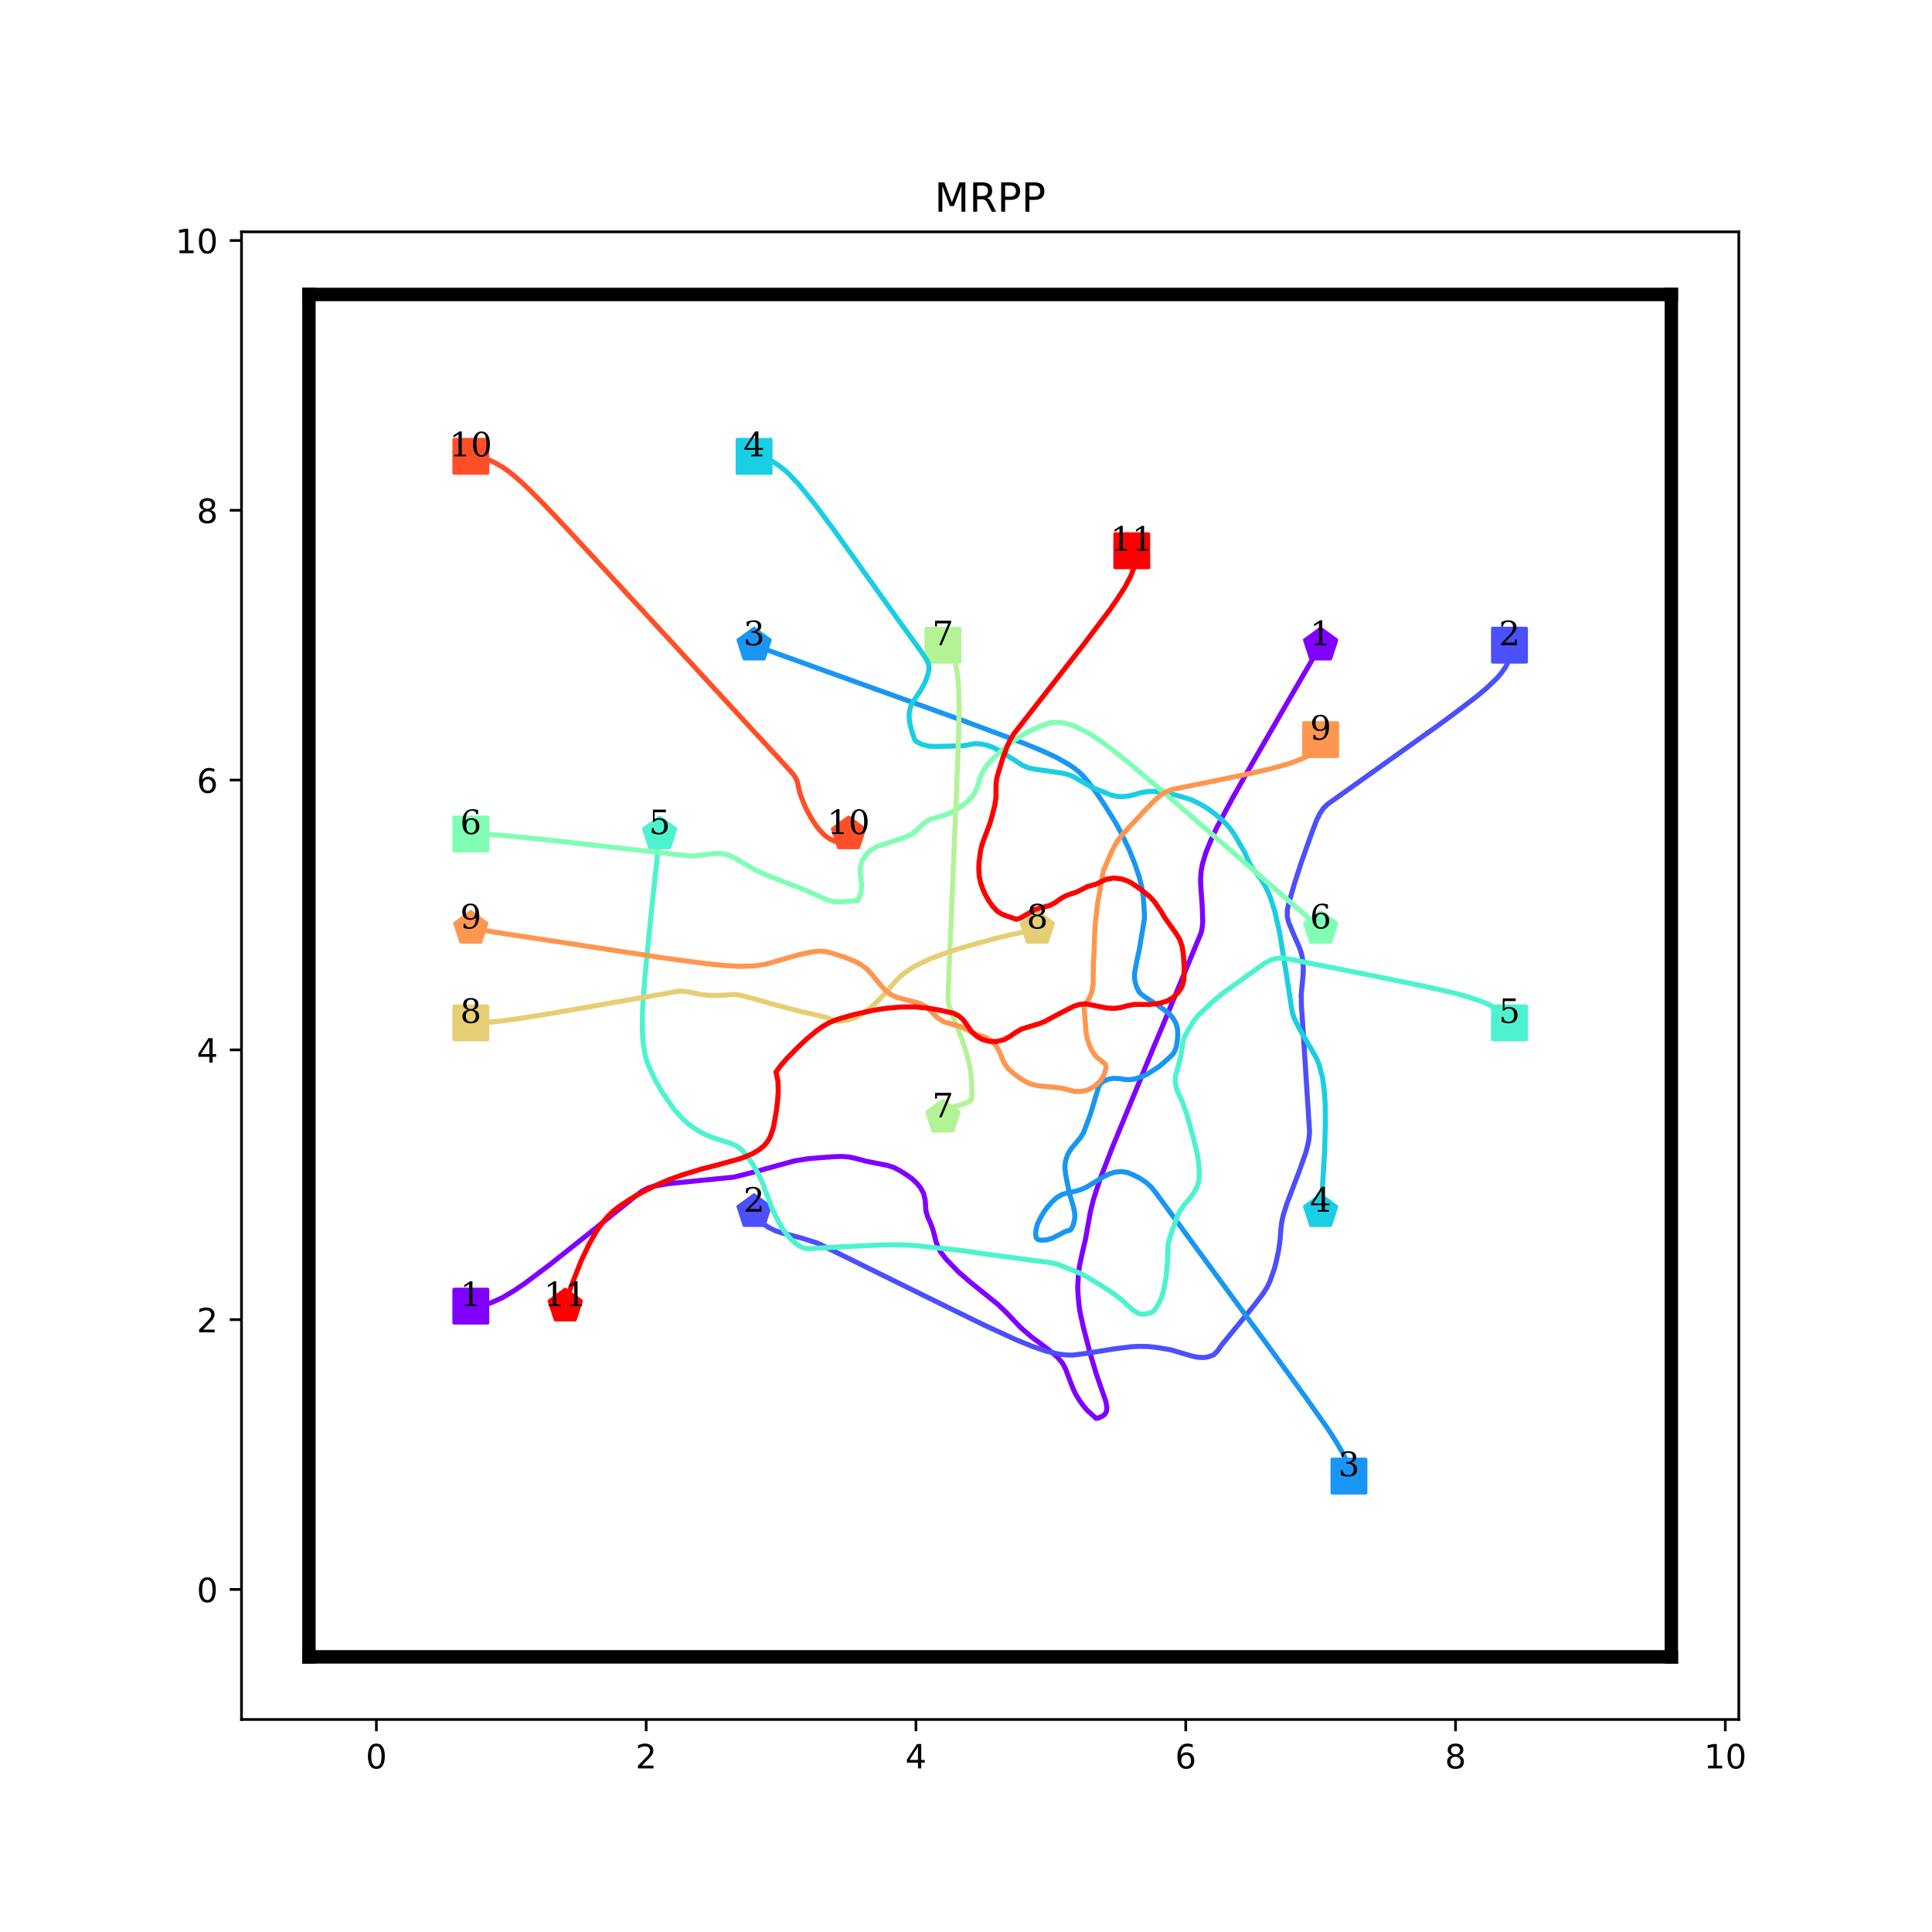 <?xml version="1.0" encoding="utf-8" standalone="no"?>
<!DOCTYPE svg PUBLIC "-//W3C//DTD SVG 1.1//EN"
  "http://www.w3.org/Graphics/SVG/1.1/DTD/svg11.dtd">
<!-- Created with matplotlib (http://matplotlib.org/) -->
<svg height="576pt" version="1.1" viewBox="0 0 576 576" width="576pt" xmlns="http://www.w3.org/2000/svg" xmlns:xlink="http://www.w3.org/1999/xlink">
 <defs>
  <style type="text/css">
*{stroke-linecap:butt;stroke-linejoin:round;}
  </style>
 </defs>
 <g id="figure_1">
  <g id="patch_1">
   <path d="M 0 576 
L 576 576 
L 576 0 
L 0 0 
z
" style="fill:#ffffff;"/>
  </g>
  <g id="axes_1">
   <g id="patch_2">
    <path d="M 72 512.64 
L 518.4 512.64 
L 518.4 69.12 
L 72 69.12 
z
" style="fill:#ffffff;"/>
   </g>
   <g id="matplotlib.axis_1">
    <g id="xtick_1">
     <g id="line2d_1">
      <defs>
       <path d="M 0 0 
L 0 3.5 
" id="mb2fd091021" style="stroke:#000000;stroke-width:0.8;"/>
      </defs>
      <g>
       <use style="stroke:#000000;stroke-width:0.8;" x="112.216" xlink:href="#mb2fd091021" y="512.64"/>
      </g>
     </g>
     <g id="text_1">
      <!-- 0 -->
      <defs>
       <path d="M 31.781 66.406 
Q 24.172 66.406 20.328 58.906 
Q 16.5 51.422 16.5 36.375 
Q 16.5 21.391 20.328 13.891 
Q 24.172 6.391 31.781 6.391 
Q 39.453 6.391 43.281 13.891 
Q 47.125 21.391 47.125 36.375 
Q 47.125 51.422 43.281 58.906 
Q 39.453 66.406 31.781 66.406 
z
M 31.781 74.219 
Q 44.047 74.219 50.516 64.516 
Q 56.984 54.828 56.984 36.375 
Q 56.984 17.969 50.516 8.266 
Q 44.047 -1.422 31.781 -1.422 
Q 19.531 -1.422 13.062 8.266 
Q 6.594 17.969 6.594 36.375 
Q 6.594 54.828 13.062 64.516 
Q 19.531 74.219 31.781 74.219 
z
" id="DejaVuSans-30"/>
      </defs>
      <g transform="translate(109.035 527.238)scale(0.1 -0.1)">
       <use xlink:href="#DejaVuSans-30"/>
      </g>
     </g>
    </g>
    <g id="xtick_2">
     <g id="line2d_2">
      <g>
       <use style="stroke:#000000;stroke-width:0.8;" x="192.649" xlink:href="#mb2fd091021" y="512.64"/>
      </g>
     </g>
     <g id="text_2">
      <!-- 2 -->
      <defs>
       <path d="M 19.188 8.297 
L 53.609 8.297 
L 53.609 0 
L 7.328 0 
L 7.328 8.297 
Q 12.938 14.109 22.625 23.891 
Q 32.328 33.688 34.812 36.531 
Q 39.547 41.844 41.422 45.531 
Q 43.312 49.219 43.312 52.781 
Q 43.312 58.594 39.234 62.25 
Q 35.156 65.922 28.609 65.922 
Q 23.969 65.922 18.812 64.312 
Q 13.672 62.703 7.812 59.422 
L 7.812 69.391 
Q 13.766 71.781 18.938 73 
Q 24.125 74.219 28.422 74.219 
Q 39.75 74.219 46.484 68.547 
Q 53.219 62.891 53.219 53.422 
Q 53.219 48.922 51.531 44.891 
Q 49.859 40.875 45.406 35.406 
Q 44.188 33.984 37.641 27.219 
Q 31.109 20.453 19.188 8.297 
z
" id="DejaVuSans-32"/>
      </defs>
      <g transform="translate(189.467 527.238)scale(0.1 -0.1)">
       <use xlink:href="#DejaVuSans-32"/>
      </g>
     </g>
    </g>
    <g id="xtick_3">
     <g id="line2d_3">
      <g>
       <use style="stroke:#000000;stroke-width:0.8;" x="273.081" xlink:href="#mb2fd091021" y="512.64"/>
      </g>
     </g>
     <g id="text_3">
      <!-- 4 -->
      <defs>
       <path d="M 37.797 64.312 
L 12.891 25.391 
L 37.797 25.391 
z
M 35.203 72.906 
L 47.609 72.906 
L 47.609 25.391 
L 58.016 25.391 
L 58.016 17.188 
L 47.609 17.188 
L 47.609 0 
L 37.797 0 
L 37.797 17.188 
L 4.891 17.188 
L 4.891 26.703 
z
" id="DejaVuSans-34"/>
      </defs>
      <g transform="translate(269.9 527.238)scale(0.1 -0.1)">
       <use xlink:href="#DejaVuSans-34"/>
      </g>
     </g>
    </g>
    <g id="xtick_4">
     <g id="line2d_4">
      <g>
       <use style="stroke:#000000;stroke-width:0.8;" x="353.514" xlink:href="#mb2fd091021" y="512.64"/>
      </g>
     </g>
     <g id="text_4">
      <!-- 6 -->
      <defs>
       <path d="M 33.016 40.375 
Q 26.375 40.375 22.484 35.828 
Q 18.609 31.297 18.609 23.391 
Q 18.609 15.531 22.484 10.953 
Q 26.375 6.391 33.016 6.391 
Q 39.656 6.391 43.531 10.953 
Q 47.406 15.531 47.406 23.391 
Q 47.406 31.297 43.531 35.828 
Q 39.656 40.375 33.016 40.375 
z
M 52.594 71.297 
L 52.594 62.312 
Q 48.875 64.062 45.094 64.984 
Q 41.312 65.922 37.594 65.922 
Q 27.828 65.922 22.672 59.328 
Q 17.531 52.734 16.797 39.406 
Q 19.672 43.656 24.016 45.922 
Q 28.375 48.188 33.594 48.188 
Q 44.578 48.188 50.953 41.516 
Q 57.328 34.859 57.328 23.391 
Q 57.328 12.156 50.688 5.359 
Q 44.047 -1.422 33.016 -1.422 
Q 20.359 -1.422 13.672 8.266 
Q 6.984 17.969 6.984 36.375 
Q 6.984 53.656 15.188 63.938 
Q 23.391 74.219 37.203 74.219 
Q 40.922 74.219 44.703 73.484 
Q 48.484 72.75 52.594 71.297 
z
" id="DejaVuSans-36"/>
      </defs>
      <g transform="translate(350.332 527.238)scale(0.1 -0.1)">
       <use xlink:href="#DejaVuSans-36"/>
      </g>
     </g>
    </g>
    <g id="xtick_5">
     <g id="line2d_5">
      <g>
       <use style="stroke:#000000;stroke-width:0.8;" x="433.946" xlink:href="#mb2fd091021" y="512.64"/>
      </g>
     </g>
     <g id="text_5">
      <!-- 8 -->
      <defs>
       <path d="M 31.781 34.625 
Q 24.75 34.625 20.719 30.859 
Q 16.703 27.094 16.703 20.516 
Q 16.703 13.922 20.719 10.156 
Q 24.75 6.391 31.781 6.391 
Q 38.812 6.391 42.859 10.172 
Q 46.922 13.969 46.922 20.516 
Q 46.922 27.094 42.891 30.859 
Q 38.875 34.625 31.781 34.625 
z
M 21.922 38.812 
Q 15.578 40.375 12.031 44.719 
Q 8.5 49.078 8.5 55.328 
Q 8.5 64.062 14.719 69.141 
Q 20.953 74.219 31.781 74.219 
Q 42.672 74.219 48.875 69.141 
Q 55.078 64.062 55.078 55.328 
Q 55.078 49.078 51.531 44.719 
Q 48 40.375 41.703 38.812 
Q 48.828 37.156 52.797 32.312 
Q 56.781 27.484 56.781 20.516 
Q 56.781 9.906 50.312 4.234 
Q 43.844 -1.422 31.781 -1.422 
Q 19.734 -1.422 13.25 4.234 
Q 6.781 9.906 6.781 20.516 
Q 6.781 27.484 10.781 32.312 
Q 14.797 37.156 21.922 38.812 
z
M 18.312 54.391 
Q 18.312 48.734 21.844 45.562 
Q 25.391 42.391 31.781 42.391 
Q 38.141 42.391 41.719 45.562 
Q 45.312 48.734 45.312 54.391 
Q 45.312 60.062 41.719 63.234 
Q 38.141 66.406 31.781 66.406 
Q 25.391 66.406 21.844 63.234 
Q 18.312 60.062 18.312 54.391 
z
" id="DejaVuSans-38"/>
      </defs>
      <g transform="translate(430.765 527.238)scale(0.1 -0.1)">
       <use xlink:href="#DejaVuSans-38"/>
      </g>
     </g>
    </g>
    <g id="xtick_6">
     <g id="line2d_6">
      <g>
       <use style="stroke:#000000;stroke-width:0.8;" x="514.378" xlink:href="#mb2fd091021" y="512.64"/>
      </g>
     </g>
     <g id="text_6">
      <!-- 10 -->
      <defs>
       <path d="M 12.406 8.297 
L 28.516 8.297 
L 28.516 63.922 
L 10.984 60.406 
L 10.984 69.391 
L 28.422 72.906 
L 38.281 72.906 
L 38.281 8.297 
L 54.391 8.297 
L 54.391 0 
L 12.406 0 
z
" id="DejaVuSans-31"/>
      </defs>
      <g transform="translate(508.016 527.238)scale(0.1 -0.1)">
       <use xlink:href="#DejaVuSans-31"/>
       <use x="63.623" xlink:href="#DejaVuSans-30"/>
      </g>
     </g>
    </g>
   </g>
   <g id="matplotlib.axis_2">
    <g id="ytick_1">
     <g id="line2d_7">
      <defs>
       <path d="M 0 0 
L -3.5 0 
" id="m4e0958d637" style="stroke:#000000;stroke-width:0.8;"/>
      </defs>
      <g>
       <use style="stroke:#000000;stroke-width:0.8;" x="72" xlink:href="#m4e0958d637" y="473.864"/>
      </g>
     </g>
     <g id="text_7">
      <!-- 0 -->
      <g transform="translate(58.638 477.663)scale(0.1 -0.1)">
       <use xlink:href="#DejaVuSans-30"/>
      </g>
     </g>
    </g>
    <g id="ytick_2">
     <g id="line2d_8">
      <g>
       <use style="stroke:#000000;stroke-width:0.8;" x="72" xlink:href="#m4e0958d637" y="393.431"/>
      </g>
     </g>
     <g id="text_8">
      <!-- 2 -->
      <g transform="translate(58.638 397.231)scale(0.1 -0.1)">
       <use xlink:href="#DejaVuSans-32"/>
      </g>
     </g>
    </g>
    <g id="ytick_3">
     <g id="line2d_9">
      <g>
       <use style="stroke:#000000;stroke-width:0.8;" x="72" xlink:href="#m4e0958d637" y="312.999"/>
      </g>
     </g>
     <g id="text_9">
      <!-- 4 -->
      <g transform="translate(58.638 316.798)scale(0.1 -0.1)">
       <use xlink:href="#DejaVuSans-34"/>
      </g>
     </g>
    </g>
    <g id="ytick_4">
     <g id="line2d_10">
      <g>
       <use style="stroke:#000000;stroke-width:0.8;" x="72" xlink:href="#m4e0958d637" y="232.566"/>
      </g>
     </g>
     <g id="text_10">
      <!-- 6 -->
      <g transform="translate(58.638 236.366)scale(0.1 -0.1)">
       <use xlink:href="#DejaVuSans-36"/>
      </g>
     </g>
    </g>
    <g id="ytick_5">
     <g id="line2d_11">
      <g>
       <use style="stroke:#000000;stroke-width:0.8;" x="72" xlink:href="#m4e0958d637" y="152.134"/>
      </g>
     </g>
     <g id="text_11">
      <!-- 8 -->
      <g transform="translate(58.638 155.933)scale(0.1 -0.1)">
       <use xlink:href="#DejaVuSans-38"/>
      </g>
     </g>
    </g>
    <g id="ytick_6">
     <g id="line2d_12">
      <g>
       <use style="stroke:#000000;stroke-width:0.8;" x="72" xlink:href="#m4e0958d637" y="71.702"/>
      </g>
     </g>
     <g id="text_12">
      <!-- 10 -->
      <g transform="translate(52.275 75.501)scale(0.1 -0.1)">
       <use xlink:href="#DejaVuSans-31"/>
       <use x="63.623" xlink:href="#DejaVuSans-30"/>
      </g>
     </g>
    </g>
   </g>
   <g id="line2d_13">
    <path clip-path="url(#p5a7111b179)" d="M 140.368 389.41 
" style="fill:none;stroke:#1f77b4;stroke-linecap:square;stroke-width:1.5;"/>
    <defs>
     <path d="M -5 5 
L 5 5 
L 5 -5 
L -5 -5 
z
" id="m6f310e4e8b" style="stroke:#8000ff;stroke-linejoin:miter;"/>
    </defs>
    <g clip-path="url(#p5a7111b179)">
     <use style="fill:#8000ff;stroke:#8000ff;stroke-linejoin:miter;" x="140.368" xlink:href="#m6f310e4e8b" y="389.41"/>
    </g>
   </g>
   <g id="line2d_14">
    <path clip-path="url(#p5a7111b179)" d="M 393.73 192.35 
" style="fill:none;stroke:#ff7f0e;stroke-linecap:square;stroke-width:1.5;"/>
    <defs>
     <path d="M 0 -5 
L -4.755 -1.545 
L -2.939 4.045 
L 2.939 4.045 
L 4.755 -1.545 
z
" id="m4babf64ff1" style="stroke:#8000ff;stroke-linejoin:miter;"/>
    </defs>
    <g clip-path="url(#p5a7111b179)">
     <use style="fill:#8000ff;stroke:#8000ff;stroke-linejoin:miter;" x="393.73" xlink:href="#m4babf64ff1" y="192.35"/>
    </g>
   </g>
   <g id="line2d_15">
    <path clip-path="url(#p5a7111b179)" d="M 450.032 192.35 
" style="fill:none;stroke:#2ca02c;stroke-linecap:square;stroke-width:1.5;"/>
    <defs>
     <path d="M -5 5 
L 5 5 
L 5 -5 
L -5 -5 
z
" id="m8cfc3f65fc" style="stroke:#4c4ffc;stroke-linejoin:miter;"/>
    </defs>
    <g clip-path="url(#p5a7111b179)">
     <use style="fill:#4c4ffc;stroke:#4c4ffc;stroke-linejoin:miter;" x="450.032" xlink:href="#m8cfc3f65fc" y="192.35"/>
    </g>
   </g>
   <g id="line2d_16">
    <path clip-path="url(#p5a7111b179)" d="M 224.822 361.258 
" style="fill:none;stroke:#d62728;stroke-linecap:square;stroke-width:1.5;"/>
    <defs>
     <path d="M 0 -5 
L -4.755 -1.545 
L -2.939 4.045 
L 2.939 4.045 
L 4.755 -1.545 
z
" id="m7842510faa" style="stroke:#4c4ffc;stroke-linejoin:miter;"/>
    </defs>
    <g clip-path="url(#p5a7111b179)">
     <use style="fill:#4c4ffc;stroke:#4c4ffc;stroke-linejoin:miter;" x="224.822" xlink:href="#m7842510faa" y="361.258"/>
    </g>
   </g>
   <g id="line2d_17">
    <path clip-path="url(#p5a7111b179)" d="M 402.175 440.082 
" style="fill:none;stroke:#9467bd;stroke-linecap:square;stroke-width:1.5;"/>
    <defs>
     <path d="M -5 5 
L 5 5 
L 5 -5 
L -5 -5 
z
" id="m098925a561" style="stroke:#1996f3;stroke-linejoin:miter;"/>
    </defs>
    <g clip-path="url(#p5a7111b179)">
     <use style="fill:#1996f3;stroke:#1996f3;stroke-linejoin:miter;" x="402.175" xlink:href="#m098925a561" y="440.082"/>
    </g>
   </g>
   <g id="line2d_18">
    <path clip-path="url(#p5a7111b179)" d="M 224.822 192.35 
" style="fill:none;stroke:#8c564b;stroke-linecap:square;stroke-width:1.5;"/>
    <defs>
     <path d="M 0 -5 
L -4.755 -1.545 
L -2.939 4.045 
L 2.939 4.045 
L 4.755 -1.545 
z
" id="m4da8c0c9e4" style="stroke:#1996f3;stroke-linejoin:miter;"/>
    </defs>
    <g clip-path="url(#p5a7111b179)">
     <use style="fill:#1996f3;stroke:#1996f3;stroke-linejoin:miter;" x="224.822" xlink:href="#m4da8c0c9e4" y="192.35"/>
    </g>
   </g>
   <g id="line2d_19">
    <path clip-path="url(#p5a7111b179)" d="M 224.822 136.048 
" style="fill:none;stroke:#e377c2;stroke-linecap:square;stroke-width:1.5;"/>
    <defs>
     <path d="M -5 5 
L 5 5 
L 5 -5 
L -5 -5 
z
" id="m9ddd815876" style="stroke:#1acee3;stroke-linejoin:miter;"/>
    </defs>
    <g clip-path="url(#p5a7111b179)">
     <use style="fill:#1acee3;stroke:#1acee3;stroke-linejoin:miter;" x="224.822" xlink:href="#m9ddd815876" y="136.048"/>
    </g>
   </g>
   <g id="line2d_20">
    <path clip-path="url(#p5a7111b179)" d="M 393.73 361.258 
" style="fill:none;stroke:#7f7f7f;stroke-linecap:square;stroke-width:1.5;"/>
    <defs>
     <path d="M 0 -5 
L -4.755 -1.545 
L -2.939 4.045 
L 2.939 4.045 
L 4.755 -1.545 
z
" id="mcab4037437" style="stroke:#1acee3;stroke-linejoin:miter;"/>
    </defs>
    <g clip-path="url(#p5a7111b179)">
     <use style="fill:#1acee3;stroke:#1acee3;stroke-linejoin:miter;" x="393.73" xlink:href="#mcab4037437" y="361.258"/>
    </g>
   </g>
   <g id="line2d_21">
    <path clip-path="url(#p5a7111b179)" d="M 450.032 304.956 
" style="fill:none;stroke:#bcbd22;stroke-linecap:square;stroke-width:1.5;"/>
    <defs>
     <path d="M -5 5 
L 5 5 
L 5 -5 
L -5 -5 
z
" id="m428e85ec67" style="stroke:#4df3ce;stroke-linejoin:miter;"/>
    </defs>
    <g clip-path="url(#p5a7111b179)">
     <use style="fill:#4df3ce;stroke:#4df3ce;stroke-linejoin:miter;" x="450.032" xlink:href="#m428e85ec67" y="304.956"/>
    </g>
   </g>
   <g id="line2d_22">
    <path clip-path="url(#p5a7111b179)" d="M 196.67 248.653 
" style="fill:none;stroke:#17becf;stroke-linecap:square;stroke-width:1.5;"/>
    <defs>
     <path d="M 0 -5 
L -4.755 -1.545 
L -2.939 4.045 
L 2.939 4.045 
L 4.755 -1.545 
z
" id="m92fd44505d" style="stroke:#4df3ce;stroke-linejoin:miter;"/>
    </defs>
    <g clip-path="url(#p5a7111b179)">
     <use style="fill:#4df3ce;stroke:#4df3ce;stroke-linejoin:miter;" x="196.67" xlink:href="#m92fd44505d" y="248.653"/>
    </g>
   </g>
   <g id="line2d_23">
    <path clip-path="url(#p5a7111b179)" d="M 140.368 248.653 
" style="fill:none;stroke:#1f77b4;stroke-linecap:square;stroke-width:1.5;"/>
    <defs>
     <path d="M -5 5 
L 5 5 
L 5 -5 
L -5 -5 
z
" id="ma29606f364" style="stroke:#80ffb4;stroke-linejoin:miter;"/>
    </defs>
    <g clip-path="url(#p5a7111b179)">
     <use style="fill:#80ffb4;stroke:#80ffb4;stroke-linejoin:miter;" x="140.368" xlink:href="#ma29606f364" y="248.653"/>
    </g>
   </g>
   <g id="line2d_24">
    <path clip-path="url(#p5a7111b179)" d="M 393.73 276.804 
" style="fill:none;stroke:#ff7f0e;stroke-linecap:square;stroke-width:1.5;"/>
    <defs>
     <path d="M 0 -5 
L -4.755 -1.545 
L -2.939 4.045 
L 2.939 4.045 
L 4.755 -1.545 
z
" id="m92678396d8" style="stroke:#80ffb4;stroke-linejoin:miter;"/>
    </defs>
    <g clip-path="url(#p5a7111b179)">
     <use style="fill:#80ffb4;stroke:#80ffb4;stroke-linejoin:miter;" x="393.73" xlink:href="#m92678396d8" y="276.804"/>
    </g>
   </g>
   <g id="line2d_25">
    <path clip-path="url(#p5a7111b179)" d="M 281.124 192.35 
" style="fill:none;stroke:#2ca02c;stroke-linecap:square;stroke-width:1.5;"/>
    <defs>
     <path d="M -5 5 
L 5 5 
L 5 -5 
L -5 -5 
z
" id="m7b3ac7bd07" style="stroke:#b3f396;stroke-linejoin:miter;"/>
    </defs>
    <g clip-path="url(#p5a7111b179)">
     <use style="fill:#b3f396;stroke:#b3f396;stroke-linejoin:miter;" x="281.124" xlink:href="#m7b3ac7bd07" y="192.35"/>
    </g>
   </g>
   <g id="line2d_26">
    <path clip-path="url(#p5a7111b179)" d="M 281.124 333.107 
" style="fill:none;stroke:#d62728;stroke-linecap:square;stroke-width:1.5;"/>
    <defs>
     <path d="M 0 -5 
L -4.755 -1.545 
L -2.939 4.045 
L 2.939 4.045 
L 4.755 -1.545 
z
" id="m6ff3be9d76" style="stroke:#b3f396;stroke-linejoin:miter;"/>
    </defs>
    <g clip-path="url(#p5a7111b179)">
     <use style="fill:#b3f396;stroke:#b3f396;stroke-linejoin:miter;" x="281.124" xlink:href="#m6ff3be9d76" y="333.107"/>
    </g>
   </g>
   <g id="line2d_27">
    <path clip-path="url(#p5a7111b179)" d="M 140.368 304.956 
" style="fill:none;stroke:#9467bd;stroke-linecap:square;stroke-width:1.5;"/>
    <defs>
     <path d="M -5 5 
L 5 5 
L 5 -5 
L -5 -5 
z
" id="m8067f68793" style="stroke:#e6ce74;stroke-linejoin:miter;"/>
    </defs>
    <g clip-path="url(#p5a7111b179)">
     <use style="fill:#e6ce74;stroke:#e6ce74;stroke-linejoin:miter;" x="140.368" xlink:href="#m8067f68793" y="304.956"/>
    </g>
   </g>
   <g id="line2d_28">
    <path clip-path="url(#p5a7111b179)" d="M 309.276 276.804 
" style="fill:none;stroke:#8c564b;stroke-linecap:square;stroke-width:1.5;"/>
    <defs>
     <path d="M 0 -5 
L -4.755 -1.545 
L -2.939 4.045 
L 2.939 4.045 
L 4.755 -1.545 
z
" id="m98fc2a752f" style="stroke:#e6ce74;stroke-linejoin:miter;"/>
    </defs>
    <g clip-path="url(#p5a7111b179)">
     <use style="fill:#e6ce74;stroke:#e6ce74;stroke-linejoin:miter;" x="309.276" xlink:href="#m98fc2a752f" y="276.804"/>
    </g>
   </g>
   <g id="line2d_29">
    <path clip-path="url(#p5a7111b179)" d="M 393.73 220.502 
" style="fill:none;stroke:#e377c2;stroke-linecap:square;stroke-width:1.5;"/>
    <defs>
     <path d="M -5 5 
L 5 5 
L 5 -5 
L -5 -5 
z
" id="m03f6b650ee" style="stroke:#ff964f;stroke-linejoin:miter;"/>
    </defs>
    <g clip-path="url(#p5a7111b179)">
     <use style="fill:#ff964f;stroke:#ff964f;stroke-linejoin:miter;" x="393.73" xlink:href="#m03f6b650ee" y="220.502"/>
    </g>
   </g>
   <g id="line2d_30">
    <path clip-path="url(#p5a7111b179)" d="M 140.368 276.804 
" style="fill:none;stroke:#7f7f7f;stroke-linecap:square;stroke-width:1.5;"/>
    <defs>
     <path d="M 0 -5 
L -4.755 -1.545 
L -2.939 4.045 
L 2.939 4.045 
L 4.755 -1.545 
z
" id="m5a0609443c" style="stroke:#ff964f;stroke-linejoin:miter;"/>
    </defs>
    <g clip-path="url(#p5a7111b179)">
     <use style="fill:#ff964f;stroke:#ff964f;stroke-linejoin:miter;" x="140.368" xlink:href="#m5a0609443c" y="276.804"/>
    </g>
   </g>
   <g id="line2d_31">
    <path clip-path="url(#p5a7111b179)" d="M 140.368 136.048 
" style="fill:none;stroke:#bcbd22;stroke-linecap:square;stroke-width:1.5;"/>
    <defs>
     <path d="M -5 5 
L 5 5 
L 5 -5 
L -5 -5 
z
" id="m2a648571b5" style="stroke:#ff4f28;stroke-linejoin:miter;"/>
    </defs>
    <g clip-path="url(#p5a7111b179)">
     <use style="fill:#ff4f28;stroke:#ff4f28;stroke-linejoin:miter;" x="140.368" xlink:href="#m2a648571b5" y="136.048"/>
    </g>
   </g>
   <g id="line2d_32">
    <path clip-path="url(#p5a7111b179)" d="M 252.973 248.653 
" style="fill:none;stroke:#17becf;stroke-linecap:square;stroke-width:1.5;"/>
    <defs>
     <path d="M 0 -5 
L -4.755 -1.545 
L -2.939 4.045 
L 2.939 4.045 
L 4.755 -1.545 
z
" id="m97c495dff6" style="stroke:#ff4f28;stroke-linejoin:miter;"/>
    </defs>
    <g clip-path="url(#p5a7111b179)">
     <use style="fill:#ff4f28;stroke:#ff4f28;stroke-linejoin:miter;" x="252.973" xlink:href="#m97c495dff6" y="248.653"/>
    </g>
   </g>
   <g id="line2d_33">
    <path clip-path="url(#p5a7111b179)" d="M 337.427 164.199 
" style="fill:none;stroke:#1f77b4;stroke-linecap:square;stroke-width:1.5;"/>
    <defs>
     <path d="M -5 5 
L 5 5 
L 5 -5 
L -5 -5 
z
" id="m2f36e57476" style="stroke:#ff0000;stroke-linejoin:miter;"/>
    </defs>
    <g clip-path="url(#p5a7111b179)">
     <use style="fill:#ff0000;stroke:#ff0000;stroke-linejoin:miter;" x="337.427" xlink:href="#m2f36e57476" y="164.199"/>
    </g>
   </g>
   <g id="line2d_34">
    <path clip-path="url(#p5a7111b179)" d="M 168.519 389.41 
" style="fill:none;stroke:#ff7f0e;stroke-linecap:square;stroke-width:1.5;"/>
    <defs>
     <path d="M 0 -5 
L -4.755 -1.545 
L -2.939 4.045 
L 2.939 4.045 
L 4.755 -1.545 
z
" id="m7228ab3093" style="stroke:#ff0000;stroke-linejoin:miter;"/>
    </defs>
    <g clip-path="url(#p5a7111b179)">
     <use style="fill:#ff0000;stroke:#ff0000;stroke-linejoin:miter;" x="168.519" xlink:href="#m7228ab3093" y="389.41"/>
    </g>
   </g>
   <g id="line2d_35"/>
   <g id="line2d_36">
    <path clip-path="url(#p5a7111b179)" d="M 92.108 493.972 
L 92.108 87.788 
" style="fill:none;stroke:#000000;stroke-linecap:square;stroke-width:4;"/>
   </g>
   <g id="line2d_37">
    <path clip-path="url(#p5a7111b179)" d="M 92.108 87.788 
L 498.292 87.788 
" style="fill:none;stroke:#000000;stroke-linecap:square;stroke-width:4;"/>
   </g>
   <g id="line2d_38">
    <path clip-path="url(#p5a7111b179)" d="M 498.292 87.788 
L 498.292 493.972 
" style="fill:none;stroke:#000000;stroke-linecap:square;stroke-width:4;"/>
   </g>
   <g id="line2d_39">
    <path clip-path="url(#p5a7111b179)" d="M 498.292 493.972 
L 92.108 493.972 
" style="fill:none;stroke:#000000;stroke-linecap:square;stroke-width:4;"/>
   </g>
   <g id="line2d_40">
    <path clip-path="url(#p5a7111b179)" d="M 140.368 389.41 
L 141.091 389.41 
L 142.74 389.289 
L 144.51 388.967 
L 146.521 388.364 
L 149.859 386.836 
L 153.277 384.785 
L 156.374 382.694 
L 164.095 376.902 
L 176.884 366.728 
L 189.632 356.473 
L 191.442 355.105 
L 193.413 354.1 
L 195.263 353.577 
L 199.284 352.893 
L 218.669 350.963 
L 222.288 350.078 
L 225.666 349.194 
L 236.886 346.097 
L 240.908 345.453 
L 244.648 345.132 
L 248.67 344.85 
L 250.842 344.77 
L 253.013 344.931 
L 254.863 345.293 
L 258.483 346.258 
L 262.384 347.022 
L 264.475 347.424 
L 266.325 347.987 
L 268.255 348.992 
L 269.904 349.998 
L 271.794 351.325 
L 273.202 352.612 
L 274.408 354.06 
L 275.333 355.749 
L 275.816 357.679 
L 276.057 361.057 
L 276.58 362.787 
L 277.424 364.677 
L 278.108 366.486 
L 279.114 370.347 
L 279.677 371.835 
L 280.36 373.162 
L 282.009 375.334 
L 285.749 379.195 
L 289.328 382.291 
L 297.412 388.806 
L 300.147 391.421 
L 304.208 395.724 
L 307.426 398.499 
L 312.372 402.198 
L 314.061 403.566 
L 315.469 404.853 
L 316.716 406.341 
L 317.641 408.03 
L 319.933 414.062 
L 320.737 415.711 
L 321.823 417.521 
L 323.07 419.21 
L 324.276 420.618 
L 326.81 422.87 
L 326.689 422.829 
L 327.011 422.829 
L 327.574 422.709 
L 328.62 422.226 
L 329.223 421.824 
L 329.585 421.341 
L 329.907 420.658 
L 329.987 419.491 
L 329.665 417.722 
L 328.258 413.7 
L 326.85 409.638 
L 325 403.485 
L 322.989 395.683 
L 322.105 391.742 
L 321.743 389.611 
L 321.381 385.549 
L 321.3 383.659 
L 321.542 379.637 
L 321.823 377.466 
L 322.668 373.524 
L 323.633 369.422 
L 325.04 361.5 
L 326.006 357.558 
L 328.016 351.405 
L 331.797 341.673 
L 343.862 312.396 
L 347.602 303.508 
L 350.658 296.068 
L 358.098 278.091 
L 358.46 276.322 
L 358.581 274.512 
L 358.42 270.209 
L 357.978 263.814 
L 357.937 261.924 
L 358.098 259.712 
L 358.5 257.581 
L 359.506 254.203 
L 361.034 250.463 
L 362.844 246.562 
L 367.549 237.795 
L 371.49 230.797 
L 377.523 220.341 
L 381.665 213.142 
L 384.762 207.793 
L 391.638 195.97 
L 391.638 195.97 
" style="fill:none;stroke:#8000ff;stroke-linecap:square;stroke-width:1.5;"/>
   </g>
   <g id="line2d_41">
    <path clip-path="url(#p5a7111b179)" d="M 450.032 192.35 
L 450.234 192.431 
L 450.354 192.551 
L 450.475 192.913 
L 450.555 193.758 
L 450.435 195.165 
L 449.831 196.935 
L 448.866 198.865 
L 447.619 200.635 
L 446.252 202.243 
L 443.316 205.059 
L 440.26 207.632 
L 433.825 212.539 
L 429.08 216.038 
L 416.211 225.207 
L 402.014 235.341 
L 395.781 239.765 
L 394.534 241.012 
L 393.529 242.5 
L 392.604 244.35 
L 391.075 248.331 
L 387.858 257.42 
L 385.888 263.533 
L 384.198 269.445 
L 383.796 271.295 
L 383.796 273.346 
L 384.239 275.075 
L 385.646 278.493 
L 387.376 282.435 
L 387.979 284.204 
L 388.381 286.054 
L 388.542 287.944 
L 388.542 290.156 
L 388.14 294.459 
L 387.939 296.55 
L 388.019 300.25 
L 388.421 305.881 
L 390.432 337.491 
L 390.231 339.662 
L 389.869 341.512 
L 389.306 343.603 
L 387.255 349.435 
L 383.716 358.685 
L 382.59 362.264 
L 382.188 364.033 
L 381.906 366.125 
L 381.584 370.146 
L 381.102 373.283 
L 380.338 376.742 
L 379.895 378.39 
L 378.528 382.211 
L 377.683 383.9 
L 376.517 385.75 
L 374.064 388.967 
L 364.09 401.153 
L 363.045 402.681 
L 361.838 403.928 
L 360.913 404.29 
L 359.787 404.611 
L 358.862 404.732 
L 357.012 404.652 
L 355.082 404.209 
L 349.09 402.44 
L 345.149 401.756 
L 342.173 401.434 
L 339.438 401.394 
L 336.864 401.555 
L 331.837 402.198 
L 323.914 403.485 
L 319.853 404.008 
L 317.922 403.968 
L 315.75 403.727 
L 311.809 402.802 
L 307.949 401.475 
L 302.72 399.343 
L 293.471 395.08 
L 282.371 389.651 
L 251.606 374.49 
L 243.763 370.629 
L 239.058 369.141 
L 236.645 368.497 
L 232.825 367.492 
L 230.975 366.848 
L 229.245 366.004 
L 227.556 364.878 
L 226.672 364.114 
L 226.672 364.114 
" style="fill:none;stroke:#4c4ffc;stroke-linecap:square;stroke-width:1.5;"/>
   </g>
   <g id="line2d_42">
    <path clip-path="url(#p5a7111b179)" d="M 402.175 440.082 
L 401.974 440.163 
L 401.894 440.203 
L 402.054 439.921 
L 402.296 439.238 
L 402.296 438.313 
L 401.853 436.704 
L 401.089 434.814 
L 400.285 433.165 
L 398.274 429.706 
L 395.982 426.127 
L 388.864 416.033 
L 378.126 401.314 
L 349.411 362.183 
L 344.666 355.709 
L 343.218 353.899 
L 341.65 352.491 
L 339.92 351.325 
L 338.03 350.36 
L 336.1 349.555 
L 334.33 349.274 
L 332.32 349.475 
L 330.59 350.038 
L 328.941 350.883 
L 323.914 353.939 
L 322.145 354.703 
L 320.295 355.226 
L 318.405 355.588 
L 316.675 356.111 
L 315.107 356.995 
L 313.74 358.242 
L 312.332 359.811 
L 311.246 361.299 
L 310.281 362.907 
L 309.316 364.878 
L 308.874 366.607 
L 308.753 368.015 
L 308.994 369.141 
L 309.517 369.583 
L 310.482 369.744 
L 311.93 369.664 
L 313.659 369.181 
L 317.681 367.13 
L 319.169 366.688 
L 319.129 366.728 
L 319.37 366.406 
L 320.013 365.119 
L 320.456 363.108 
L 320.375 361.339 
L 319.893 359.328 
L 318.807 355.749 
L 317.721 350.239 
L 317.48 348.188 
L 317.641 346.218 
L 318.365 344.086 
L 319.41 342.397 
L 322.145 339.139 
L 323.07 337.611 
L 325.04 332.383 
L 327.574 323.898 
L 327.976 323.254 
L 328.459 322.731 
L 329.183 322.249 
L 330.59 321.726 
L 332.078 321.485 
L 334.009 321.605 
L 335.376 321.846 
L 336.784 321.887 
L 338.231 321.686 
L 340.202 321.082 
L 342.052 320.238 
L 345.35 318.106 
L 346.998 316.779 
L 349.572 314.406 
L 350.135 313.562 
L 350.658 312.235 
L 350.98 310.425 
L 351.141 308.776 
L 351.06 306.765 
L 350.578 305.036 
L 349.532 303.267 
L 348.285 301.939 
L 344.867 299.486 
L 341.489 297.315 
L 340.242 296.39 
L 339.599 295.666 
L 338.835 294.178 
L 338.312 292.288 
L 338.231 290.317 
L 338.915 286.577 
L 339.719 282.797 
L 341.167 274.07 
L 341.207 272.863 
L 340.886 267.635 
L 340.443 264.659 
L 339.639 261.402 
L 338.272 257.38 
L 336.703 253.439 
L 334.29 248.371 
L 332.48 245.074 
L 329.102 239.645 
L 326.85 236.347 
L 324.437 233.13 
L 323.07 231.481 
L 321.743 230.194 
L 320.295 229.027 
L 318.566 227.861 
L 315.107 225.891 
L 311.246 224.081 
L 305.536 221.708 
L 287.197 214.871 
L 227.436 193.315 
L 227.436 193.315 
" style="fill:none;stroke:#1996f3;stroke-linecap:square;stroke-width:1.5;"/>
   </g>
   <g id="line2d_43">
    <path clip-path="url(#p5a7111b179)" d="M 224.822 136.048 
L 225.344 136.048 
L 226.832 136.249 
L 228.28 136.691 
L 230.251 137.576 
L 232.061 138.702 
L 233.589 139.868 
L 234.996 141.115 
L 238.013 144.252 
L 243.241 150.726 
L 248.992 158.488 
L 267.692 184.669 
L 274.77 194.442 
L 276.62 197.297 
L 276.902 198.262 
L 276.982 199.388 
L 276.701 200.916 
L 275.977 202.927 
L 275.293 204.375 
L 274.368 205.984 
L 272.237 209.161 
L 271.513 210.689 
L 271.07 212.418 
L 271.07 214.188 
L 271.312 215.877 
L 271.754 217.727 
L 272.719 220.542 
L 273.363 221.185 
L 274.851 221.949 
L 276.821 222.432 
L 278.912 222.553 
L 287.076 222.352 
L 290.615 221.708 
L 292.586 221.829 
L 294.476 222.231 
L 296.527 223.035 
L 300.066 225.126 
L 304.932 228.223 
L 306.662 228.947 
L 308.431 229.309 
L 316.394 230.435 
L 318.324 230.877 
L 320.094 231.601 
L 325.684 234.819 
L 329.183 236.186 
L 331.073 236.99 
L 332.842 237.392 
L 334.652 237.513 
L 336.462 237.312 
L 338.231 236.91 
L 340.041 236.347 
L 341.971 236.025 
L 343.862 235.945 
L 346.033 236.146 
L 348.165 236.467 
L 351.824 237.392 
L 355.082 238.398 
L 357.616 239.604 
L 360.109 241.092 
L 362.442 242.822 
L 364.653 244.752 
L 365.779 245.878 
L 367.026 247.366 
L 368.072 248.934 
L 371.048 254.042 
L 372.576 257.42 
L 373.501 258.989 
L 375.994 262.166 
L 377.12 264.016 
L 378.086 265.986 
L 378.89 267.957 
L 380.096 271.858 
L 381.464 277.89 
L 383.676 291.403 
L 385.204 301.457 
L 385.767 303.427 
L 387.416 306.725 
L 392.403 315.331 
L 393.247 317.342 
L 394.293 321.283 
L 394.816 325.305 
L 395.097 329.327 
L 395.137 334.997 
L 394.936 342.759 
L 394.092 356.955 
L 394.092 356.955 
" style="fill:none;stroke:#1acee3;stroke-linecap:square;stroke-width:1.5;"/>
   </g>
   <g id="line2d_44">
    <path clip-path="url(#p5a7111b179)" d="M 450.032 304.956 
L 449.791 305.036 
L 449.67 305.237 
L 449.59 304.513 
L 449.228 303.669 
L 448.343 302.583 
L 447.056 301.417 
L 445.367 300.291 
L 443.517 299.325 
L 441.828 298.602 
L 437.807 297.234 
L 434.187 296.229 
L 428.195 294.821 
L 422.163 293.534 
L 409.816 291.001 
L 391.96 287.462 
L 384.078 285.893 
L 382.308 285.612 
L 380.257 285.773 
L 378.568 286.336 
L 376.758 287.341 
L 364.372 296.269 
L 361.315 298.803 
L 357.093 302.864 
L 355.967 304.312 
L 354.157 307.248 
L 353.111 309.219 
L 352.589 310.948 
L 352.347 313.079 
L 351.945 315.211 
L 350.417 321.002 
L 350.417 323.053 
L 350.899 324.983 
L 352.468 328.402 
L 353.835 332.222 
L 355.967 339.984 
L 356.851 343.684 
L 357.173 345.252 
L 357.575 349.033 
L 357.535 350.842 
L 357.334 352.491 
L 356.65 354.341 
L 355.645 355.99 
L 354.358 357.719 
L 352.91 359.368 
L 351.623 361.299 
L 350.779 363.229 
L 348.728 369.02 
L 348.245 371.031 
L 348.084 374.691 
L 348.044 376.581 
L 347.642 380.884 
L 346.878 384.865 
L 346.234 386.957 
L 345.43 388.726 
L 344.143 390.656 
L 343.701 391.059 
L 342.896 391.421 
L 341.248 391.782 
L 340.162 391.782 
L 339.116 391.421 
L 337.668 390.496 
L 334.491 387.6 
L 331.073 385.026 
L 327.735 382.895 
L 324.035 380.683 
L 322.145 379.677 
L 316.716 377.466 
L 315.067 376.862 
L 313.297 376.46 
L 295.763 374.128 
L 286.473 372.8 
L 272.076 371.272 
L 268.094 371.111 
L 261.941 371.192 
L 249.635 371.795 
L 240.787 372.278 
L 239.943 372.157 
L 238.736 371.715 
L 237.409 370.87 
L 235.76 369.422 
L 234.514 367.974 
L 233.388 366.446 
L 232.262 364.556 
L 230.371 360.695 
L 228.16 354.904 
L 227.597 353.255 
L 226.47 350.722 
L 224.5 347.183 
L 222.931 344.931 
L 221.122 342.759 
L 219.473 341.593 
L 217.824 340.869 
L 212.194 339.059 
L 210.223 338.214 
L 208.293 337.169 
L 206.483 336.003 
L 204.955 334.836 
L 203.547 333.549 
L 202.059 331.981 
L 200.652 330.332 
L 197.314 325.426 
L 195.303 321.927 
L 193.614 318.267 
L 192.89 316.498 
L 192.367 314.688 
L 191.724 310.908 
L 191.482 306.886 
L 191.563 300.974 
L 192.327 290.518 
L 194.137 272.381 
L 195.424 260.356 
L 196.308 252.112 
L 196.308 252.112 
" style="fill:none;stroke:#4df3ce;stroke-linecap:square;stroke-width:1.5;"/>
   </g>
   <g id="line2d_45">
    <path clip-path="url(#p5a7111b179)" d="M 140.368 248.653 
L 143.263 248.693 
L 149.456 249.015 
L 164.135 250.503 
L 189.431 253.358 
L 197.434 254.283 
L 205.437 255.168 
L 207.287 255.168 
L 213.038 254.444 
L 214.928 254.444 
L 217.14 254.886 
L 218.87 255.691 
L 225.425 259.511 
L 229.326 261.2 
L 233.066 262.648 
L 240.828 265.664 
L 246.297 268.158 
L 248.107 268.721 
L 250.198 268.882 
L 255.788 268.48 
L 255.667 268.56 
L 255.949 268.077 
L 256.673 266.227 
L 256.914 264.176 
L 256.391 259.471 
L 256.552 258.224 
L 256.995 256.736 
L 258.161 254.846 
L 259.568 253.479 
L 261.499 252.353 
L 267.25 250.503 
L 269.301 249.779 
L 271.553 248.854 
L 273.001 247.808 
L 274.288 246.481 
L 275.936 245.034 
L 277.666 244.149 
L 281.325 243.143 
L 283.055 242.5 
L 284.663 241.655 
L 286.232 240.65 
L 287.68 239.564 
L 288.886 238.478 
L 290.213 236.99 
L 291.098 235.422 
L 292.304 231.521 
L 293.27 229.55 
L 294.557 227.781 
L 295.803 226.373 
L 298.98 223.437 
L 300.629 222.03 
L 302.358 220.743 
L 305.777 218.571 
L 309.437 216.802 
L 312.976 215.515 
L 314.383 215.354 
L 316.394 215.434 
L 318.566 215.877 
L 320.617 216.601 
L 324.276 218.41 
L 327.695 220.582 
L 332.44 224.121 
L 337.025 227.821 
L 345.028 234.577 
L 358.822 246.522 
L 372.777 258.627 
L 391.397 274.794 
L 391.397 274.794 
" style="fill:none;stroke:#80ffb4;stroke-linecap:square;stroke-width:1.5;"/>
   </g>
   <g id="line2d_46">
    <path clip-path="url(#p5a7111b179)" d="M 281.124 192.35 
L 281.285 192.35 
L 281.848 192.511 
L 282.492 192.873 
L 283.216 193.637 
L 283.98 194.924 
L 284.663 196.935 
L 285.066 198.785 
L 285.427 200.916 
L 285.629 203.048 
L 285.789 205.219 
L 285.87 207.11 
L 285.91 209.241 
L 285.91 211.131 
L 285.91 213.263 
L 285.87 215.434 
L 285.83 217.325 
L 285.789 219.456 
L 285.709 221.346 
L 285.669 223.196 
L 285.588 225.368 
L 285.508 227.499 
L 285.427 229.389 
L 285.347 231.521 
L 285.267 233.652 
L 285.186 235.784 
L 285.106 237.674 
L 285.025 239.805 
L 284.905 241.937 
L 284.824 244.109 
L 284.744 245.958 
L 284.663 247.849 
L 284.583 249.98 
L 284.502 251.87 
L 284.422 253.76 
L 284.342 255.61 
L 284.261 257.782 
L 284.181 259.632 
L 284.1 261.763 
L 284.02 263.654 
L 283.939 265.262 
L 283.859 267.152 
L 283.779 269.002 
L 283.698 270.893 
L 283.658 272.783 
L 283.578 274.633 
L 283.497 276.523 
L 283.376 278.654 
L 283.296 280.786 
L 283.216 282.676 
L 283.135 284.566 
L 283.055 286.416 
L 282.974 288.588 
L 282.894 290.438 
L 282.813 292.569 
L 282.733 294.741 
L 282.653 296.591 
L 282.612 297.797 
L 282.733 298.883 
L 283.014 299.969 
L 283.618 301.698 
L 284.382 303.709 
L 285.186 305.72 
L 285.87 307.449 
L 286.634 309.46 
L 287.318 311.511 
L 287.921 313.28 
L 288.484 315.372 
L 288.966 317.222 
L 289.288 318.911 
L 289.449 320.318 
L 289.53 320.962 
L 289.57 321.525 
L 289.61 322.128 
L 289.65 323.214 
L 289.731 324.662 
L 289.771 326.15 
L 289.731 326.994 
L 289.69 327.517 
L 289.61 327.758 
L 289.409 328.04 
L 288.765 328.563 
L 287.197 329.166 
L 285.307 329.729 
L 283.738 330.091 
" style="fill:none;stroke:#b3f396;stroke-linecap:square;stroke-width:1.5;"/>
   </g>
   <g id="line2d_47">
    <path clip-path="url(#p5a7111b179)" d="M 140.368 304.956 
L 141.132 304.956 
L 143.263 304.915 
L 145.395 304.795 
L 147.245 304.634 
L 149.376 304.393 
L 151.226 304.151 
L 153.357 303.87 
L 155.449 303.548 
L 157.339 303.267 
L 159.189 302.985 
L 161.28 302.623 
L 163.13 302.301 
L 165.261 301.98 
L 166.83 301.698 
L 168.961 301.336 
L 170.811 301.014 
L 172.902 300.653 
L 175.034 300.291 
L 177.125 299.929 
L 179.257 299.526 
L 181.107 299.205 
L 182.957 298.883 
L 185.048 298.521 
L 187.179 298.159 
L 189.27 297.797 
L 191.12 297.475 
L 193.252 297.114 
L 195.102 296.792 
L 196.952 296.47 
L 198.802 296.148 
L 200.893 295.746 
L 202.461 295.505 
L 203.587 295.505 
L 205.196 295.706 
L 207.006 296.068 
L 209.097 296.51 
L 210.907 296.711 
L 212.757 296.792 
L 214.888 296.752 
L 216.738 296.631 
L 218.146 296.51 
L 219.272 296.51 
L 220.317 296.631 
L 222.006 297.033 
L 223.816 297.516 
L 225.867 298.079 
L 227.677 298.602 
L 229.487 299.124 
L 231.538 299.687 
L 233.106 300.09 
L 235.157 300.653 
L 237.007 301.095 
L 238.817 301.578 
L 240.908 302.06 
L 242.718 302.462 
L 244.447 302.864 
L 245.493 303.146 
L 246.337 303.387 
L 247.222 303.669 
L 247.946 303.95 
L 248.75 304.232 
L 249.032 304.312 
L 249.233 304.352 
L 249.796 304.433 
L 250.319 304.433 
L 251.002 304.352 
L 251.847 304.272 
L 252.691 304.151 
L 253.737 303.87 
L 255.064 303.387 
L 256.472 302.623 
L 257.879 301.738 
L 259.327 300.612 
L 260.694 299.406 
L 262.223 297.918 
L 263.51 296.55 
L 264.917 294.942 
L 266.124 293.534 
L 267.169 292.368 
L 268.738 290.84 
L 270.467 289.513 
L 272.035 288.467 
L 273.725 287.542 
L 275.655 286.617 
L 277.626 285.732 
L 279.395 285.049 
L 281.165 284.405 
L 283.175 283.722 
L 285.226 283.038 
L 287.036 282.515 
L 289.087 281.912 
L 291.178 281.309 
L 293.229 280.746 
L 295.321 280.182 
L 297.13 279.7 
L 299.222 279.177 
L 300.71 278.815 
L 301.795 278.574 
L 303.002 278.333 
L 304.249 278.091 
L 305.455 277.85 
" style="fill:none;stroke:#e6ce74;stroke-linecap:square;stroke-width:1.5;"/>
   </g>
   <g id="line2d_48">
    <path clip-path="url(#p5a7111b179)" d="M 393.73 220.502 
L 393.971 220.582 
L 394.092 220.823 
L 394.051 221.346 
L 393.81 222.07 
L 393.167 223.075 
L 392.121 224.041 
L 390.553 225.046 
L 388.904 225.891 
L 385.123 227.379 
L 381.544 228.464 
L 377.362 229.55 
L 369.52 231.28 
L 349.613 235.341 
L 347.763 235.985 
L 346.033 237.071 
L 344.384 238.478 
L 341.61 241.293 
L 334.491 248.934 
L 333.204 250.583 
L 331.435 253.841 
L 329.022 259.471 
L 328.62 261.241 
L 327.976 265.222 
L 327.252 269.163 
L 326.609 274.753 
L 326.327 278.735 
L 326.247 282.797 
L 326.006 286.818 
L 325.925 291.081 
L 325.925 293.414 
L 325.483 295.827 
L 324.759 297.596 
L 323.271 300.049 
L 323.271 300.009 
L 323.231 300.492 
L 323.834 308.213 
L 324.236 309.983 
L 324.839 311.752 
L 325.644 313.441 
L 326.89 315.09 
L 329.344 317.101 
L 329.545 317.302 
L 329.746 318.066 
L 329.706 318.669 
L 329.102 320.56 
L 327.896 322.45 
L 326.247 323.938 
L 324.236 324.983 
L 322.346 325.386 
L 320.375 325.386 
L 316.635 324.42 
L 312.976 324.018 
L 309.235 323.696 
L 307.104 323.093 
L 305.455 322.289 
L 303.806 321.283 
L 302.077 319.956 
L 300.428 318.428 
L 299.342 316.819 
L 297.814 313.24 
L 296.889 311.712 
L 295.441 310.264 
L 293.913 309.299 
L 290.213 308.052 
L 288.283 306.966 
L 286.473 306.082 
L 281.245 304.594 
L 279.395 303.347 
L 276.499 300.451 
L 274.971 299.446 
L 273.282 298.843 
L 269.421 297.918 
L 267.29 297.315 
L 265.52 296.47 
L 263.831 295.103 
L 262.384 293.494 
L 259.81 290.357 
L 258.362 288.829 
L 256.914 287.743 
L 255.104 286.698 
L 251.686 285.33 
L 247.866 284.124 
L 246.136 283.681 
L 244.085 283.601 
L 242.275 283.762 
L 238.374 284.566 
L 228.522 287.421 
L 224.741 287.984 
L 220.72 288.105 
L 216.416 287.864 
L 210.545 287.301 
L 198.279 285.652 
L 144.228 277.408 
L 144.228 277.408 
" style="fill:none;stroke:#ff964f;stroke-linecap:square;stroke-width:1.5;"/>
   </g>
   <g id="line2d_49">
    <path clip-path="url(#p5a7111b179)" d="M 140.368 136.048 
L 141.011 136.048 
L 142.74 136.208 
L 144.832 136.731 
L 146.641 137.495 
L 148.33 138.38 
L 149.939 139.345 
L 151.507 140.431 
L 153.197 141.798 
L 154.604 143.005 
L 156.213 144.453 
L 157.781 145.941 
L 159.108 147.268 
L 160.435 148.595 
L 161.964 150.123 
L 163.251 151.491 
L 164.739 153.059 
L 166.186 154.587 
L 167.473 155.955 
L 168.961 157.523 
L 170.409 159.091 
L 171.696 160.499 
L 173.144 162.067 
L 174.431 163.435 
L 175.718 164.802 
L 176.964 166.17 
L 178.251 167.577 
L 179.498 168.944 
L 180.986 170.513 
L 182.233 171.92 
L 183.52 173.288 
L 184.806 174.655 
L 186.053 176.063 
L 187.501 177.631 
L 188.949 179.2 
L 190.236 180.567 
L 191.683 182.135 
L 192.769 183.342 
L 194.056 184.709 
L 195.504 186.278 
L 196.952 187.886 
L 198.239 189.254 
L 199.526 190.621 
L 200.973 192.189 
L 202.421 193.798 
L 204.03 195.568 
L 205.518 197.136 
L 206.765 198.503 
L 208.051 199.911 
L 209.137 201.077 
L 210.585 202.646 
L 212.033 204.254 
L 213.32 205.622 
L 214.566 206.989 
L 215.853 208.397 
L 217.14 209.764 
L 218.387 211.131 
L 219.835 212.7 
L 221.122 214.107 
L 222.409 215.475 
L 223.655 216.842 
L 224.942 218.25 
L 226.39 219.818 
L 227.677 221.185 
L 228.924 222.553 
L 230.211 223.96 
L 231.498 225.328 
L 232.744 226.695 
L 234.031 228.102 
L 235.278 229.47 
L 236.323 230.636 
L 236.726 231.159 
L 237.128 231.802 
L 237.53 232.566 
L 237.811 233.411 
L 237.972 234.296 
L 238.173 235.181 
L 238.415 236.146 
L 238.736 237.191 
L 239.098 238.116 
L 239.541 239.242 
L 239.943 240.248 
L 240.506 241.414 
L 241.029 242.419 
L 241.712 243.626 
L 242.316 244.631 
L 242.959 245.597 
L 243.603 246.522 
L 244.286 247.366 
L 244.97 248.13 
L 245.855 249.015 
L 247.182 249.98 
L 248.589 250.704 
L 249.997 251.187 
" style="fill:none;stroke:#ff4f28;stroke-linecap:square;stroke-width:1.5;"/>
   </g>
   <g id="line2d_50">
    <path clip-path="url(#p5a7111b179)" d="M 337.427 164.199 
L 337.668 164.279 
L 337.95 164.601 
L 338.272 165.365 
L 338.513 166.451 
L 338.432 167.738 
L 337.99 169.507 
L 337.226 171.518 
L 335.376 175.057 
L 333.043 178.677 
L 330.751 181.974 
L 323.472 191.626 
L 302.238 218.813 
L 301.192 220.582 
L 300.388 222.271 
L 298.98 225.971 
L 297.251 231.682 
L 296.97 233.532 
L 296.929 237.594 
L 296.648 239.765 
L 295.723 243.465 
L 295.12 245.516 
L 292.867 251.508 
L 292.345 253.559 
L 291.862 257.259 
L 291.822 259.069 
L 291.942 261.2 
L 292.304 263.01 
L 292.988 265.021 
L 293.752 266.71 
L 294.798 268.56 
L 296.004 270.249 
L 297.412 271.737 
L 298.94 272.662 
L 303.002 274.07 
L 304.048 273.788 
L 308.793 271.053 
L 313.056 269.927 
L 314.665 269.043 
L 316.112 267.997 
L 317.721 267.072 
L 321.18 265.866 
L 324.156 264.337 
L 326.73 263.613 
L 329.786 262.166 
L 331.958 261.763 
L 334.21 262.005 
L 336.06 262.608 
L 337.347 263.251 
L 340.443 265.383 
L 342.816 267.354 
L 344.224 268.882 
L 346.234 271.818 
L 347.159 273.426 
L 349.452 276.684 
L 350.578 278.212 
L 351.704 280.062 
L 352.428 282.153 
L 352.79 284.325 
L 353.031 288.346 
L 353.031 290.237 
L 352.91 292.408 
L 352.428 294.057 
L 351.302 295.867 
L 349.693 297.435 
L 348.004 298.4 
L 346.194 299.004 
L 344.264 299.325 
L 342.374 299.486 
L 338.151 299.446 
L 336.14 299.848 
L 334.21 300.371 
L 331.998 300.653 
L 329.826 300.492 
L 323.754 299.285 
L 321.944 299.446 
L 320.214 299.969 
L 315.268 302.502 
L 311.608 304.473 
L 309.839 305.197 
L 304.611 306.765 
L 302.801 307.811 
L 301.112 308.977 
L 299.302 309.983 
L 297.13 310.506 
L 294.918 310.465 
L 292.747 309.862 
L 291.058 308.857 
L 289.65 307.53 
L 287.197 304.031 
L 285.83 302.864 
L 284.221 302.06 
L 280.079 301.135 
L 276.419 300.532 
L 272.438 300.17 
L 268.175 300.25 
L 264.193 300.612 
L 260.252 301.216 
L 254.501 302.502 
L 250.399 303.669 
L 248.67 304.272 
L 246.981 305.036 
L 245.171 306.082 
L 243.442 307.328 
L 240.385 309.862 
L 237.45 312.637 
L 234.474 315.693 
L 232.664 317.785 
L 231.337 319.635 
L 231.337 319.594 
L 231.578 320.56 
L 231.94 322.45 
L 232.02 325.386 
L 231.859 327.919 
L 231.457 331.217 
L 230.774 335.118 
L 230.492 336.485 
L 229.648 338.898 
L 228.924 340.185 
L 227.838 341.552 
L 226.269 342.799 
L 224.379 343.925 
L 222.368 344.81 
L 220.358 345.534 
L 214.365 347.183 
L 208.936 348.59 
L 203.065 350.4 
L 199.284 351.767 
L 195.142 353.577 
L 191.563 355.387 
L 187.863 357.518 
L 184.525 359.73 
L 182.836 361.057 
L 181.348 362.505 
L 180.101 363.913 
L 178.814 365.602 
L 177.648 367.371 
L 175.677 370.83 
L 173.264 375.897 
L 170.329 383.377 
L 169.002 387.158 
L 169.002 387.158 
" style="fill:none;stroke:#ff0000;stroke-linecap:square;stroke-width:1.5;"/>
   </g>
   <g id="patch_3">
    <path d="M 72 512.64 
L 72 69.12 
" style="fill:none;stroke:#000000;stroke-linecap:square;stroke-linejoin:miter;stroke-width:0.8;"/>
   </g>
   <g id="patch_4">
    <path d="M 518.4 512.64 
L 518.4 69.12 
" style="fill:none;stroke:#000000;stroke-linecap:square;stroke-linejoin:miter;stroke-width:0.8;"/>
   </g>
   <g id="patch_5">
    <path d="M 72 512.64 
L 518.4 512.64 
" style="fill:none;stroke:#000000;stroke-linecap:square;stroke-linejoin:miter;stroke-width:0.8;"/>
   </g>
   <g id="patch_6">
    <path d="M 72 69.12 
L 518.4 69.12 
" style="fill:none;stroke:#000000;stroke-linecap:square;stroke-linejoin:miter;stroke-width:0.8;"/>
   </g>
   <g id="text_13">
    <!-- 1 -->
    <defs>
     <path d="M 14.203 0 
L 14.203 5.172 
L 26.906 5.172 
L 26.906 65.828 
L 12.203 56.297 
L 12.203 62.703 
L 29.984 74.219 
L 36.719 74.219 
L 36.719 5.172 
L 49.422 5.172 
L 49.422 0 
z
" id="DejaVuSerif-31"/>
    </defs>
    <g transform="translate(137.186 389.41)scale(0.1 -0.1)">
     <use xlink:href="#DejaVuSerif-31"/>
    </g>
   </g>
   <g id="text_14">
    <!-- 1 -->
    <g transform="translate(390.548 192.35)scale(0.1 -0.1)">
     <use xlink:href="#DejaVuSerif-31"/>
    </g>
   </g>
   <g id="text_15">
    <!-- 2 -->
    <defs>
     <path d="M 12.797 55.516 
L 7.328 55.516 
L 7.328 68.5 
Q 12.547 71.297 17.844 72.75 
Q 23.141 74.219 28.219 74.219 
Q 39.594 74.219 46.188 68.703 
Q 52.781 63.188 52.781 53.719 
Q 52.781 43.016 37.844 28.125 
Q 36.672 27 36.078 26.422 
L 17.672 8.016 
L 48.094 8.016 
L 48.094 17 
L 53.812 17 
L 53.812 0 
L 6.781 0 
L 6.781 5.328 
L 28.906 27.391 
Q 36.234 34.719 39.359 40.844 
Q 42.484 46.969 42.484 53.719 
Q 42.484 61.078 38.641 65.234 
Q 34.812 69.391 28.078 69.391 
Q 21.094 69.391 17.281 65.922 
Q 13.484 62.453 12.797 55.516 
z
" id="DejaVuSerif-32"/>
    </defs>
    <g transform="translate(446.851 192.35)scale(0.1 -0.1)">
     <use xlink:href="#DejaVuSerif-32"/>
    </g>
   </g>
   <g id="text_16">
    <!-- 2 -->
    <g transform="translate(221.64 361.258)scale(0.1 -0.1)">
     <use xlink:href="#DejaVuSerif-32"/>
    </g>
   </g>
   <g id="text_17">
    <!-- 3 -->
    <defs>
     <path d="M 9.719 69.828 
Q 15.438 71.969 20.672 73.094 
Q 25.922 74.219 30.516 74.219 
Q 41.219 74.219 47.219 69.594 
Q 53.219 64.984 53.219 56.781 
Q 53.219 50.203 49.062 45.781 
Q 44.922 41.359 37.312 39.797 
Q 46.297 38.531 51.25 33.281 
Q 56.203 28.031 56.203 19.672 
Q 56.203 9.469 49.344 4.016 
Q 42.484 -1.422 29.594 -1.422 
Q 23.875 -1.422 18.422 -0.188 
Q 12.984 1.031 7.625 3.516 
L 7.625 17.672 
L 13.094 17.672 
Q 13.578 10.641 17.828 7.031 
Q 22.078 3.422 29.781 3.422 
Q 37.25 3.422 41.578 7.734 
Q 45.906 12.062 45.906 19.578 
Q 45.906 28.172 41.453 32.594 
Q 37.016 37.016 28.422 37.016 
L 23.781 37.016 
L 23.781 42 
L 26.219 42 
Q 34.766 42 39.031 45.531 
Q 43.312 49.078 43.312 56.203 
Q 43.312 62.594 39.797 65.984 
Q 36.281 69.391 29.688 69.391 
Q 23.094 69.391 19.453 66.266 
Q 15.828 63.141 15.188 56.984 
L 9.719 56.984 
z
" id="DejaVuSerif-33"/>
    </defs>
    <g transform="translate(398.994 440.082)scale(0.1 -0.1)">
     <use xlink:href="#DejaVuSerif-33"/>
    </g>
   </g>
   <g id="text_18">
    <!-- 3 -->
    <g transform="translate(221.64 192.35)scale(0.1 -0.1)">
     <use xlink:href="#DejaVuSerif-33"/>
    </g>
   </g>
   <g id="text_19">
    <!-- 4 -->
    <defs>
     <path d="M 34.906 24.703 
L 34.906 63.484 
L 10.016 24.703 
z
M 56.391 0 
L 23.188 0 
L 23.188 5.172 
L 34.906 5.172 
L 34.906 19.484 
L 3.078 19.484 
L 3.078 24.812 
L 35.016 74.219 
L 44.672 74.219 
L 44.672 24.703 
L 58.594 24.703 
L 58.594 19.484 
L 44.672 19.484 
L 44.672 5.172 
L 56.391 5.172 
z
" id="DejaVuSerif-34"/>
    </defs>
    <g transform="translate(221.64 136.048)scale(0.1 -0.1)">
     <use xlink:href="#DejaVuSerif-34"/>
    </g>
   </g>
   <g id="text_20">
    <!-- 4 -->
    <g transform="translate(390.548 361.258)scale(0.1 -0.1)">
     <use xlink:href="#DejaVuSerif-34"/>
    </g>
   </g>
   <g id="text_21">
    <!-- 5 -->
    <defs>
     <path d="M 50.297 72.906 
L 50.297 64.891 
L 16.891 64.891 
L 16.891 44 
Q 19.438 45.75 22.828 46.625 
Q 26.219 47.516 30.422 47.516 
Q 42.234 47.516 49.062 40.969 
Q 55.906 34.422 55.906 23.094 
Q 55.906 11.531 49 5.047 
Q 42.094 -1.422 29.594 -1.422 
Q 24.562 -1.422 19.281 -0.188 
Q 14.016 1.031 8.5 3.516 
L 8.5 17.672 
L 14.016 17.672 
Q 14.453 10.75 18.422 7.078 
Q 22.406 3.422 29.594 3.422 
Q 37.312 3.422 41.453 8.5 
Q 45.609 13.578 45.609 23.094 
Q 45.609 32.562 41.484 37.609 
Q 37.359 42.672 29.594 42.672 
Q 25.203 42.672 21.844 41.109 
Q 18.5 39.547 15.922 36.281 
L 11.719 36.281 
L 11.719 72.906 
z
" id="DejaVuSerif-35"/>
    </defs>
    <g transform="translate(446.851 304.956)scale(0.1 -0.1)">
     <use xlink:href="#DejaVuSerif-35"/>
    </g>
   </g>
   <g id="text_22">
    <!-- 5 -->
    <g transform="translate(193.489 248.653)scale(0.1 -0.1)">
     <use xlink:href="#DejaVuSerif-35"/>
    </g>
   </g>
   <g id="text_23">
    <!-- 6 -->
    <defs>
     <path d="M 32.719 3.422 
Q 39.594 3.422 43.297 8.469 
Q 47.016 13.531 47.016 23 
Q 47.016 32.469 43.297 37.516 
Q 39.594 42.578 32.719 42.578 
Q 25.734 42.578 22.062 37.688 
Q 18.406 32.812 18.406 23.578 
Q 18.406 13.875 22.109 8.641 
Q 25.828 3.422 32.719 3.422 
z
M 16.797 40.141 
Q 20.125 43.797 24.312 45.594 
Q 28.516 47.406 33.797 47.406 
Q 44.672 47.406 51 40.859 
Q 57.328 34.328 57.328 23 
Q 57.328 11.922 50.516 5.25 
Q 43.703 -1.422 32.328 -1.422 
Q 19.969 -1.422 13.328 7.781 
Q 6.688 17 6.688 34.078 
Q 6.688 53.219 14.547 63.719 
Q 22.406 74.219 36.719 74.219 
Q 40.578 74.219 44.828 73.484 
Q 49.078 72.75 53.516 71.297 
L 53.516 59.281 
L 48 59.281 
Q 47.406 64.203 44.234 66.797 
Q 41.062 69.391 35.688 69.391 
Q 26.219 69.391 21.578 62.203 
Q 16.938 55.031 16.797 40.141 
z
" id="DejaVuSerif-36"/>
    </defs>
    <g transform="translate(137.186 248.653)scale(0.1 -0.1)">
     <use xlink:href="#DejaVuSerif-36"/>
    </g>
   </g>
   <g id="text_24">
    <!-- 6 -->
    <g transform="translate(390.548 276.804)scale(0.1 -0.1)">
     <use xlink:href="#DejaVuSerif-36"/>
    </g>
   </g>
   <g id="text_25">
    <!-- 7 -->
    <defs>
     <path d="M 56.391 67.922 
L 27.875 0 
L 20.609 0 
L 47.797 64.891 
L 14.109 64.891 
L 14.109 55.906 
L 8.406 55.906 
L 8.406 72.906 
L 56.391 72.906 
z
" id="DejaVuSerif-37"/>
    </defs>
    <g transform="translate(277.943 192.35)scale(0.1 -0.1)">
     <use xlink:href="#DejaVuSerif-37"/>
    </g>
   </g>
   <g id="text_26">
    <!-- 7 -->
    <g transform="translate(277.943 333.107)scale(0.1 -0.1)">
     <use xlink:href="#DejaVuSerif-37"/>
    </g>
   </g>
   <g id="text_27">
    <!-- 8 -->
    <defs>
     <path d="M 46.578 19.922 
Q 46.578 27.734 42.688 32.047 
Q 38.812 36.375 31.781 36.375 
Q 24.75 36.375 20.875 32.047 
Q 17 27.734 17 19.922 
Q 17 12.062 20.875 7.734 
Q 24.75 3.422 31.781 3.422 
Q 38.812 3.422 42.688 7.734 
Q 46.578 12.062 46.578 19.922 
z
M 44.578 55.328 
Q 44.578 61.969 41.203 65.672 
Q 37.844 69.391 31.781 69.391 
Q 25.781 69.391 22.391 65.672 
Q 19 61.969 19 55.328 
Q 19 48.641 22.391 44.922 
Q 25.781 41.219 31.781 41.219 
Q 37.844 41.219 41.203 44.922 
Q 44.578 48.641 44.578 55.328 
z
M 39.312 38.812 
Q 47.609 37.703 52.25 32.688 
Q 56.891 27.688 56.891 19.922 
Q 56.891 9.672 50.391 4.125 
Q 43.891 -1.422 31.781 -1.422 
Q 19.734 -1.422 13.203 4.125 
Q 6.688 9.672 6.688 19.922 
Q 6.688 27.688 11.328 32.688 
Q 15.969 37.703 24.312 38.812 
Q 16.938 40.141 13 44.406 
Q 9.078 48.688 9.078 55.328 
Q 9.078 64.109 15.125 69.156 
Q 21.188 74.219 31.781 74.219 
Q 42.391 74.219 48.438 69.156 
Q 54.5 64.109 54.5 55.328 
Q 54.5 48.688 50.562 44.406 
Q 46.625 40.141 39.312 38.812 
z
" id="DejaVuSerif-38"/>
    </defs>
    <g transform="translate(137.186 304.956)scale(0.1 -0.1)">
     <use xlink:href="#DejaVuSerif-38"/>
    </g>
   </g>
   <g id="text_28">
    <!-- 8 -->
    <g transform="translate(306.094 276.804)scale(0.1 -0.1)">
     <use xlink:href="#DejaVuSerif-38"/>
    </g>
   </g>
   <g id="text_29">
    <!-- 9 -->
    <defs>
     <path d="M 46.781 32.672 
Q 43.5 29 39.25 27.188 
Q 35.016 25.391 29.688 25.391 
Q 18.844 25.391 12.562 31.938 
Q 6.297 38.484 6.297 49.812 
Q 6.297 60.891 13.109 67.547 
Q 19.922 74.219 31.297 74.219 
Q 43.656 74.219 50.266 65.016 
Q 56.891 55.812 56.891 38.719 
Q 56.891 19.578 49.016 9.078 
Q 41.156 -1.422 26.906 -1.422 
Q 23.047 -1.422 18.797 -0.688 
Q 14.547 0.047 10.109 1.516 
L 10.109 13.625 
L 15.578 13.625 
Q 16.219 8.688 19.391 6.047 
Q 22.562 3.422 27.875 3.422 
Q 37.359 3.422 41.984 10.562 
Q 46.625 17.719 46.781 32.672 
z
M 30.906 69.391 
Q 23.969 69.391 20.281 64.328 
Q 16.609 59.281 16.609 49.812 
Q 16.609 40.328 20.281 35.25 
Q 23.969 30.172 30.906 30.172 
Q 37.844 30.172 41.531 35.078 
Q 45.219 39.984 45.219 49.219 
Q 45.219 58.938 41.5 64.156 
Q 37.797 69.391 30.906 69.391 
z
" id="DejaVuSerif-39"/>
    </defs>
    <g transform="translate(390.548 220.502)scale(0.1 -0.1)">
     <use xlink:href="#DejaVuSerif-39"/>
    </g>
   </g>
   <g id="text_30">
    <!-- 9 -->
    <g transform="translate(137.186 276.804)scale(0.1 -0.1)">
     <use xlink:href="#DejaVuSerif-39"/>
    </g>
   </g>
   <g id="text_31">
    <!-- 10 -->
    <defs>
     <path d="M 31.781 3.422 
Q 39.266 3.422 42.969 11.625 
Q 46.688 19.828 46.688 36.375 
Q 46.688 52.984 42.969 61.188 
Q 39.266 69.391 31.781 69.391 
Q 24.312 69.391 20.594 61.188 
Q 16.891 52.984 16.891 36.375 
Q 16.891 19.828 20.594 11.625 
Q 24.312 3.422 31.781 3.422 
z
M 31.781 -1.422 
Q 19.922 -1.422 13.25 8.531 
Q 6.594 18.5 6.594 36.375 
Q 6.594 54.297 13.25 64.25 
Q 19.922 74.219 31.781 74.219 
Q 43.703 74.219 50.344 64.25 
Q 56.984 54.297 56.984 36.375 
Q 56.984 18.5 50.344 8.531 
Q 43.703 -1.422 31.781 -1.422 
z
" id="DejaVuSerif-30"/>
    </defs>
    <g transform="translate(134.005 136.048)scale(0.1 -0.1)">
     <use xlink:href="#DejaVuSerif-31"/>
     <use x="63.623" xlink:href="#DejaVuSerif-30"/>
    </g>
   </g>
   <g id="text_32">
    <!-- 10 -->
    <g transform="translate(246.61 248.653)scale(0.1 -0.1)">
     <use xlink:href="#DejaVuSerif-31"/>
     <use x="63.623" xlink:href="#DejaVuSerif-30"/>
    </g>
   </g>
   <g id="text_33">
    <!-- 11 -->
    <g transform="translate(331.065 164.199)scale(0.1 -0.1)">
     <use xlink:href="#DejaVuSerif-31"/>
     <use x="63.623" xlink:href="#DejaVuSerif-31"/>
    </g>
   </g>
   <g id="text_34">
    <!-- 11 -->
    <g transform="translate(162.156 389.41)scale(0.1 -0.1)">
     <use xlink:href="#DejaVuSerif-31"/>
     <use x="63.623" xlink:href="#DejaVuSerif-31"/>
    </g>
   </g>
   <g id="text_35">
    <!-- MRPP -->
    <defs>
     <path d="M 9.812 72.906 
L 24.516 72.906 
L 43.109 23.297 
L 61.812 72.906 
L 76.516 72.906 
L 76.516 0 
L 66.891 0 
L 66.891 64.016 
L 48.094 14.016 
L 38.188 14.016 
L 19.391 64.016 
L 19.391 0 
L 9.812 0 
z
" id="DejaVuSans-4d"/>
     <path d="M 44.391 34.188 
Q 47.562 33.109 50.562 29.594 
Q 53.562 26.078 56.594 19.922 
L 66.609 0 
L 56 0 
L 46.688 18.703 
Q 43.062 26.031 39.672 28.422 
Q 36.281 30.812 30.422 30.812 
L 19.672 30.812 
L 19.672 0 
L 9.812 0 
L 9.812 72.906 
L 32.078 72.906 
Q 44.578 72.906 50.734 67.672 
Q 56.891 62.453 56.891 51.906 
Q 56.891 45.016 53.688 40.469 
Q 50.484 35.938 44.391 34.188 
z
M 19.672 64.797 
L 19.672 38.922 
L 32.078 38.922 
Q 39.203 38.922 42.844 42.219 
Q 46.484 45.516 46.484 51.906 
Q 46.484 58.297 42.844 61.547 
Q 39.203 64.797 32.078 64.797 
z
" id="DejaVuSans-52"/>
     <path d="M 19.672 64.797 
L 19.672 37.406 
L 32.078 37.406 
Q 38.969 37.406 42.719 40.969 
Q 46.484 44.531 46.484 51.125 
Q 46.484 57.672 42.719 61.234 
Q 38.969 64.797 32.078 64.797 
z
M 9.812 72.906 
L 32.078 72.906 
Q 44.344 72.906 50.609 67.359 
Q 56.891 61.812 56.891 51.125 
Q 56.891 40.328 50.609 34.812 
Q 44.344 29.297 32.078 29.297 
L 19.672 29.297 
L 19.672 0 
L 9.812 0 
z
" id="DejaVuSans-50"/>
    </defs>
    <g transform="translate(278.618 63.12)scale(0.12 -0.12)">
     <use xlink:href="#DejaVuSans-4d"/>
     <use x="86.279" xlink:href="#DejaVuSans-52"/>
     <use x="155.762" xlink:href="#DejaVuSans-50"/>
     <use x="216.064" xlink:href="#DejaVuSans-50"/>
    </g>
   </g>
  </g>
 </g>
 <defs>
  <clipPath id="p5a7111b179">
   <rect height="443.52" width="446.4" x="72" y="69.12"/>
  </clipPath>
 </defs>
</svg>

